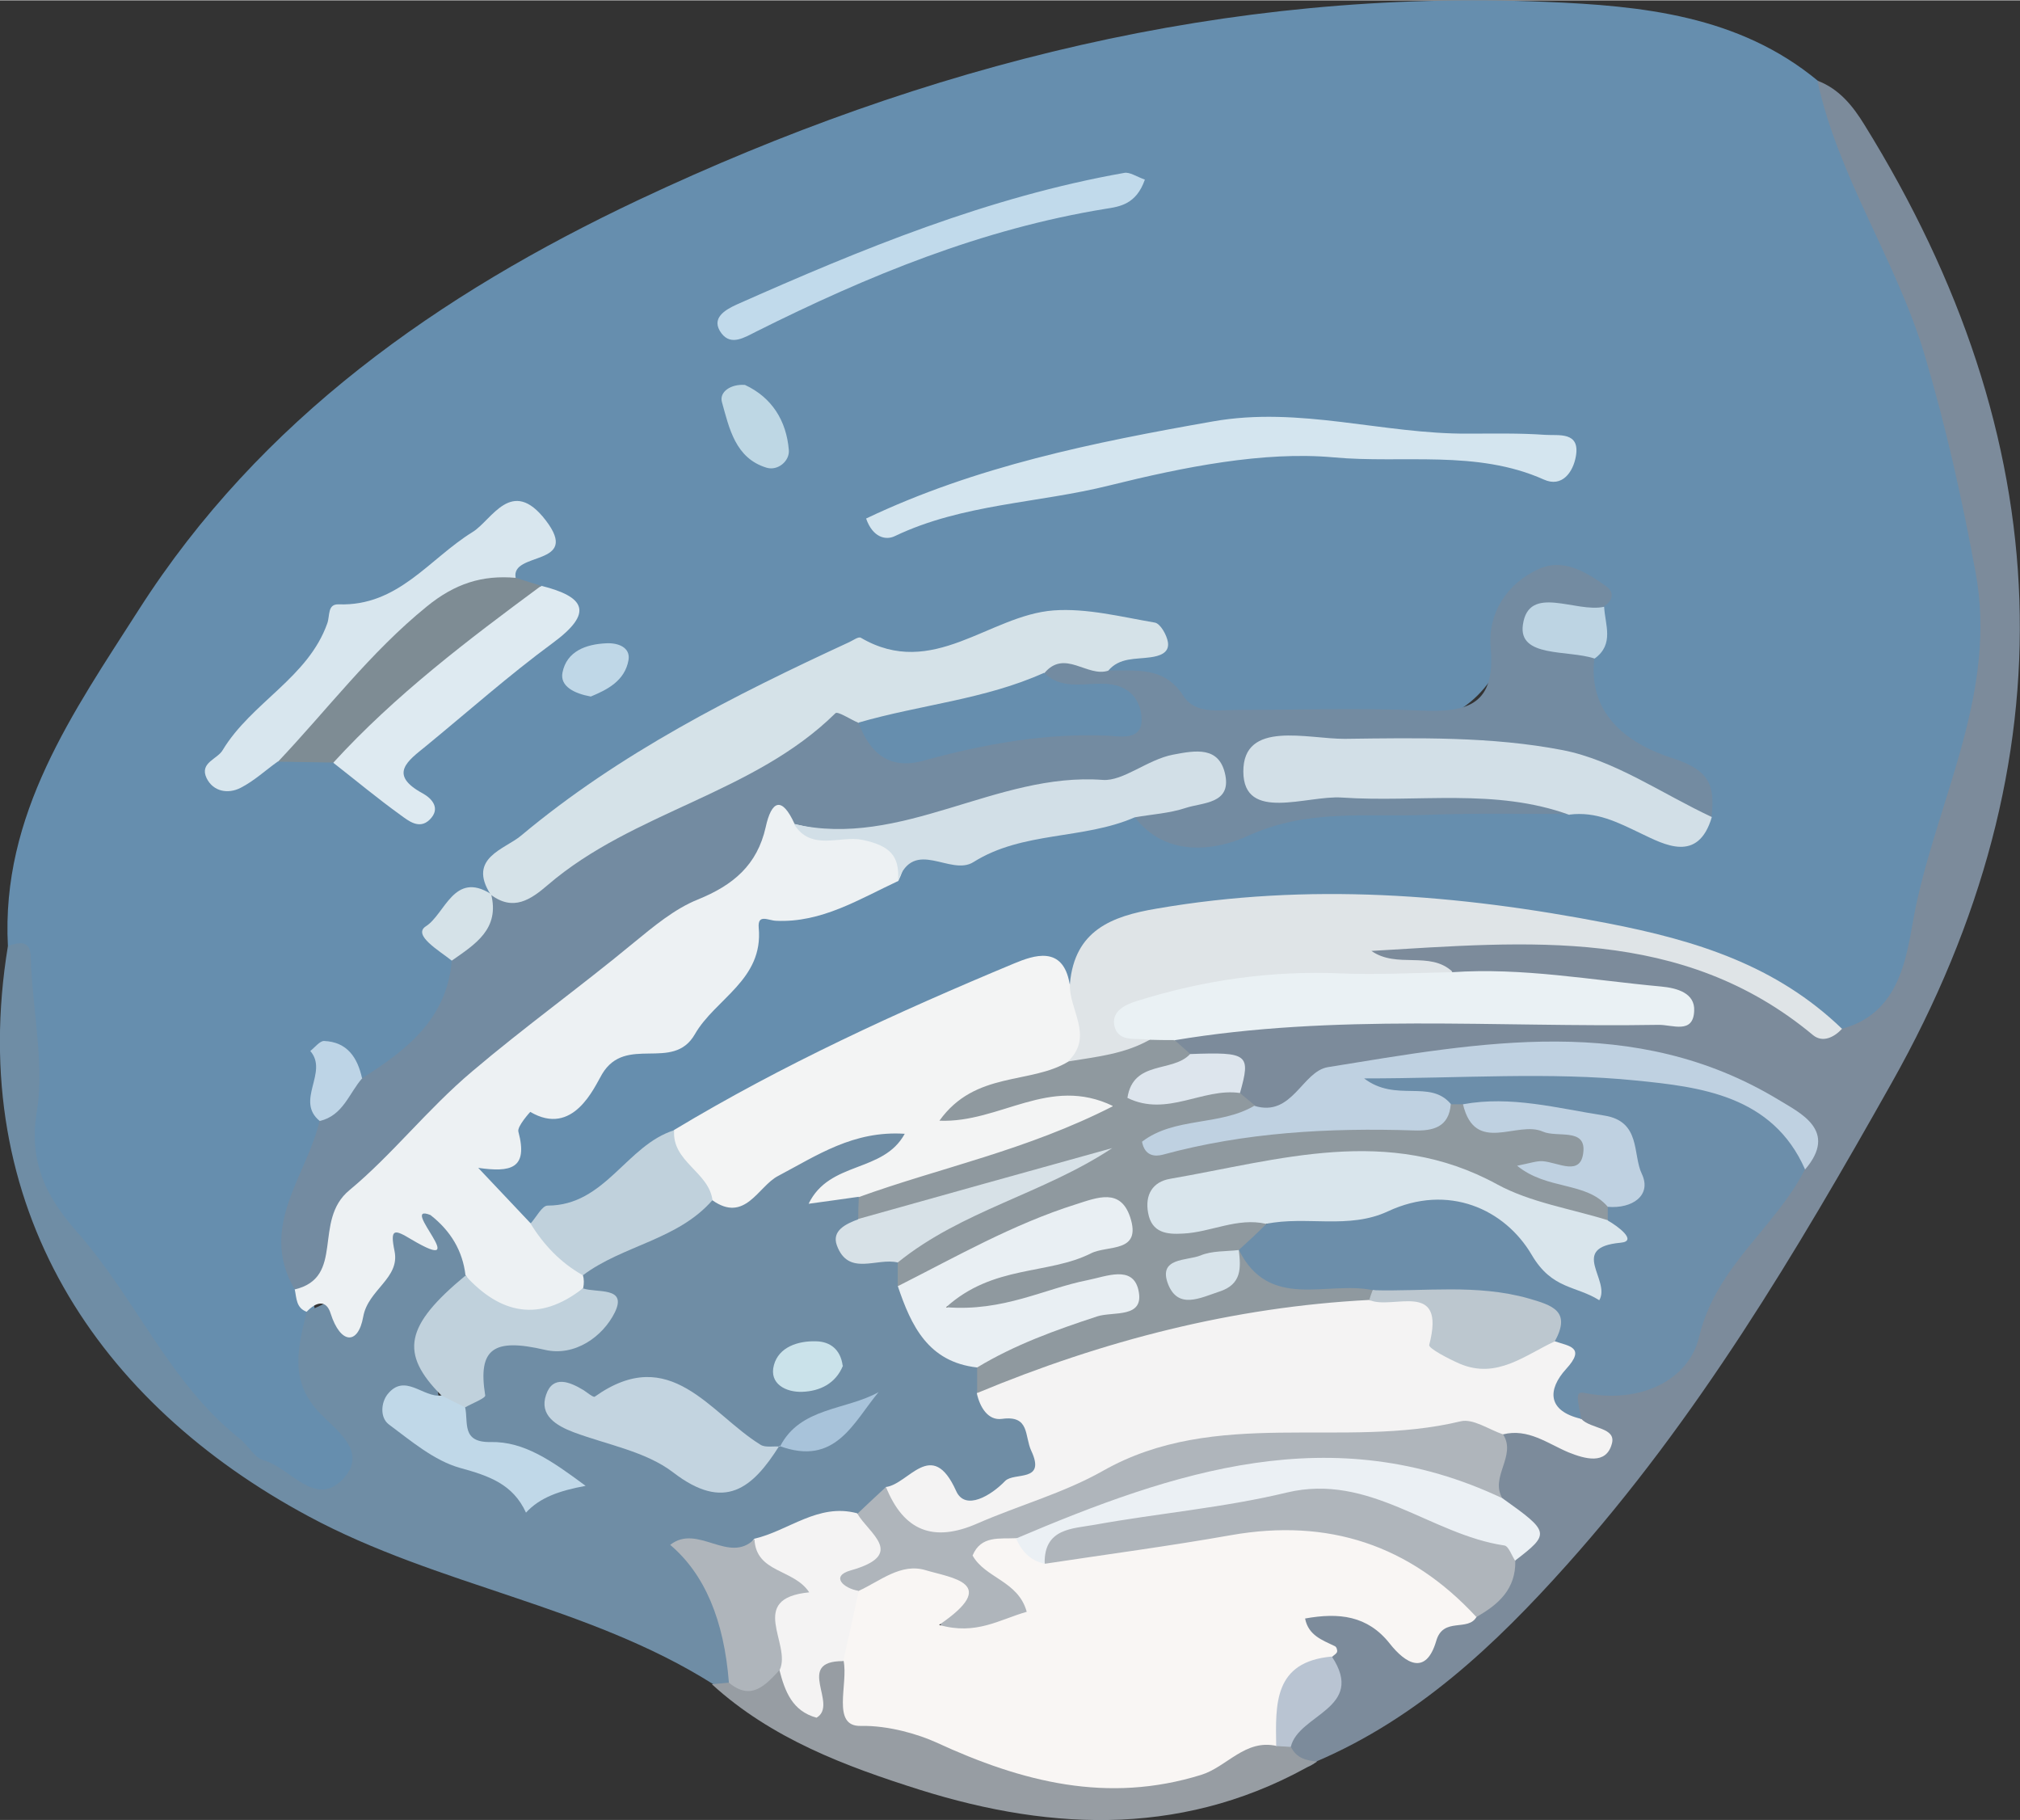 <?xml version="1.0" encoding="UTF-8"?><svg id="Layer_1" xmlns="http://www.w3.org/2000/svg" width="23.42mm" height="21.1mm" viewBox="0 0 66.4 59.8"><rect x="0" y="0" width="66.4" height="59.8" fill="#333333" stroke="none"/><defs><style>.cls-1{fill:#f3f4f4;}.cls-1,.cls-2,.cls-3,.cls-4,.cls-5,.cls-6,.cls-7,.cls-8,.cls-9,.cls-10,.cls-11,.cls-12,.cls-13,.cls-14,.cls-15,.cls-16,.cls-17,.cls-18,.cls-19,.cls-20,.cls-21,.cls-22,.cls-23,.cls-24,.cls-25,.cls-26,.cls-27,.cls-28,.cls-29,.cls-30,.cls-31,.cls-32,.cls-33,.cls-34,.cls-35,.cls-36,.cls-37,.cls-38,.cls-39{stroke-width:0px;}.cls-2{fill:#c0d1dc;}.cls-3{fill:#d7e1e7;}.cls-4{fill:#d4e5ef;}.cls-5{fill:#d7e3ea;}.cls-6{fill:#668eae;}.cls-7{fill:#bfd7e7;}.cls-8{fill:#7e8c94;}.cls-9{fill:#d8e6ee;}.cls-10{fill:#deeaf1;}.cls-11{fill:#eaf1f4;}.cls-12{fill:#6f8da5;}.cls-13{fill:#c3d4e0;}.cls-14{fill:#6c8eaa;}.cls-15{fill:#bdd4e3;}.cls-16{fill:#c1daeb;}.cls-17{fill:#7c8b9b;}.cls-18{fill:#a8c3da;}.cls-19{fill:#c0d8e8;}.cls-20{fill:#ebf0f4;}.cls-21{fill:#e9eff3;}.cls-22{fill:#b9c4d2;}.cls-23{fill:#d5e2e8;}.cls-24{fill:#f4f3f3;}.cls-25{fill:#bcc7cf;}.cls-26{fill:#738ba1;}.cls-27{fill:#afb5bb;}.cls-28{fill:#bfd1e1;}.cls-29{fill:#f9f6f4;}.cls-30{fill:#edf1f3;}.cls-31{fill:#d9e5ec;}.cls-32{fill:#dde5ed;}.cls-33{fill:#bed7e4;}.cls-34{fill:#bdd4e6;}.cls-35{fill:#8f999f;}.cls-36{fill:#cae2ea;}.cls-37{fill:#dfe4e7;}.cls-38{fill:#d2dfe7;}.cls-39{fill:#979da3;}</style></defs><path class="cls-6" d="M.26,31.08c-.23-4.33,2.15-7.69,4.3-11.05,4-6.26,9.86-10.37,16.45-13.48C30.44,2.11,40.34-.39,50.82.05c3.14.13,6.33.44,8.93,2.59,3.32,5.98,6.17,12.13,5.77,19.19-.22,3.8-1.84,7.31-2.95,10.92-.25.8-1.08,1.1-1.91,1.18-1.49-.18-2.42-1.43-3.76-1.95-3.78-1.48-7.76-1.66-11.71-1.97-1.77-.14-3.57-.11-5.35.13-1.76.23-3.35.72-4.35,2.33-1.55-.52-2.97.08-4.3.7-2.91,1.34-5.89,2.55-8.55,4.38-1.73.97-2.94,2.89-5.22,2.86-2.47-1.37-2.6-2.52-.07-4.08,1.4-.86,2.47-2.28,4.39-2.49.97-.11,2.19-1.1,2.38-2.28.27-1.67,1.23-2,2.64-2.12.85-.07,1.65-.49,2.34-1.03.97-1.46,2.61-.55,3.91-1.06,1.42-.57,3.08-1.08,4.75-.69.87.49,1.86.54,2.72.24,3.5-1.21,7.1-.54,10.65-.72.91-.02,1.78.19,2.64.5.61.21,1.3.71,1.81-.18.14-.96-.76-.82-1.21-1.17-1.2-.92-2.68-1.67-2.34-3.6.12-.58.31-1.15.17-1.75-1.36-.9-2.06-.65-2.53.92q-.91,3-4.02,3.02c-1.01,0-2.03-.13-3.02.02-2.22.33-4.05-.63-5.9-1.56-.85-.63,0-.91.32-1.36-1.57-.91-3.09-.21-4.54.18-1.31.35-2.67.46-3.92.77-4.71,1.18-8.87,3.51-12.18,7.18-.08.18-.21.32-.37.44-.86.4-1.63.85-.99,2-.16,2.61-.56,3.1-3.18,3.97-2.14-.91-.57.95-.98,1.33-.09,1.79-1.66,3.38-.73,5.31.09.39.2.79.26,1.19-.09,1.18.14,2.25.91,3.21.54.67,1,1.46.26,2.32-.82.95-1.57.14-2.31-.14-1.17-.44-2.12-1.28-2.86-2.21-1.87-2.34-3.73-4.7-5.24-7.3-.91-1.56-.29-3.36-.58-5.04-.17-1.04.3-2.15-.33-3.14Z"/><path class="cls-12" d="M.26,31.08c.36-.12.73-.22.75.35.05,1.71.46,3.55.2,5.09-.31,1.85.5,3.02,1.36,4,1.9,2.16,3.01,4.93,5.31,6.75.28.22.48.63.79.71.87.24,1.68,1.57,2.59.63.9-.94-.28-1.65-.84-2.28-.91-1.03-.61-2.11-.34-3.23,1.19-.52,2.26-1.06,2.52-2.61.06-.35.99-1.17,1.82-.86.98.37,1.38,1.16,1.22,2.21-.76,1.24-1.55,2.47-1.22,4.04-.74.36-.97.68-.16,1.32.99.79,2.36.68,3.27,1.57-.25-.78-.92-.83-1.54-.93-.9-.15-1.15-.7-1.01-1.53-.19-2.27.55-3.02,2.85-2.8.93.09,1.69.15,1.16-1.16-.06-.19-.08-.39-.05-.59,1.07-1.48,2.94-1.68,4.32-2.68.85-.18,1.58-.6,2.29-1.08.53-.36,1.08-.69,1.7-.86.91-.24,2.13-1,2.62.18.38.91-.86,1.23-1.63,1.55-.26.11-.38.26-.14.1.07.12.16.23.28.33.14.26.15.52.1.79-.34,1.02.7.83,1.07,1.22.21.22.3.49.35.77.45,1.19,1.45,1.9,2.34,2.71.2.22.36.46.5.72.95.7,2.23,1.46,1.47,2.77-.64,1.11-1.9,1.7-3.3.89-.48-.28-.96-.16-1.41.11-.43.26-.79.62-1.28.78-1.1.21-2.13.65-3.18,1.03-.47.13-.95.26-1.56.11,1.56,1.29,1.19,2.73.51,4.2-.2.09-.39.07-.56-.07-4.11-2.59-9.02-3.21-13.29-5.51C3.25,46.12-1.15,39.68.26,31.08Z"/><path class="cls-17" d="M60.55,33.8c2.07-.56,2.14-2.68,2.43-4.04.77-3.62,2.68-7.07,1.96-10.96-.44-2.4-.97-4.77-1.67-7.13-.93-3.12-2.84-5.84-3.53-9.03.72.27,1.17.84,1.54,1.44,6.4,10.32,6.9,20.85.9,31.5-3.13,5.56-6.39,11.05-10.68,15.84-2.35,2.63-4.9,5.03-8.21,6.45-.42.37-.73.2-1-.19-.45-1.31,1.3-1.8,1.12-3.01-.09-.63-1.28-.81-.83-1.52.47-.75,1.54-.74,2.11-.31,1.29.95,2.34.45,3.46-.17.65-.27,1.05-.79,1.38-1.38.64-.81-.02-1.33-.43-1.9-.53-.88.03-1.64.25-2.44.8-.48,1.51.1,2.27.16.64.05-.05-.25,0-.4-.38-.73-.63-1.44.62-1.41,2.14.04,3.14-1.06,3.68-3.09.44-1.64,2.23-2.54,2.89-4.15.14-1.02-.61-1.4-1.31-1.74-2.08-1.01-4.25-1.92-6.59-1.56-2.83.44-5.94-.3-8.41,1.84-.26.23-.68.16-1.04.11-.31-.07-.58-.2-.78-.45-.1-1.28-1.4-1.08-2.06-1.67-.21-.33-.1-.59.18-.82,1.15-.73,2.44-.71,3.73-.72,3.7-.02,7.39,0,11.19,0-2.03-.69-4.07-.28-6.02-.65-.62-.19-1.26-.25-1.9-.35-.47-.07-1.12-.13-1.11-.75.01-.62.67-.7,1.15-.74,3.15-.26,6.25-.07,9.35.68,2,.49,3.52,1.82,5.36,2.55Z"/><path class="cls-39" d="M42.44,57.41c.18.36.5.44.86.47-4.2,2.46-8.63,2.32-13.06.93-2.44-.77-4.88-1.68-6.84-3.47.18-.02.37-.03.55-.05.59-.25,1.13-.71,1.85-.43.29.17.55.73.85-.03.25-.62.7-.81,1.3-.39.29.33.19.95.57,1.12,3.61,1.61,7.15,3.77,11.34,1.91.67-.3,1.31-.6,2.06-.41.2.07.37.18.5.34Z"/><path class="cls-26" d="M11.91,35.42c1.45-.92,2.78-1.94,2.94-3.86.17-.89.71-1.55,1.29-2.2l-.02.02c3.38-2.15,7.07-3.75,10.45-5.89.75-.47,1.31-.43,1.94.06.65.69,1.42.9,2.35.68,1.75-.41,3.52-.66,5.48-.68-.6-.94-2.18-.27-2.24-1.63.82-1.12,1.56-.52,2.31.1.91.03,1.85-.16,2.49.84.39.61,1.16.46,1.79.46,2.01,0,4.02-.07,6.02.02,1.55.07,2.46-.2,2.29-2.07-.1-1.11.52-2.11,1.6-2.59.8-.35,1.54.11,2.19.57.29.2.23.48-.07.67-.39.48-1.06.32-1.53.65.23.56,1.01.48,1.22,1.04-.24,1.95,1.25,2.88,2.58,3.3,1.24.4,1.38.92,1.27,1.92-.9.31-1.74-.03-2.47-.44-3.57-1.98-7.45-1.42-11.26-1.5-.19,0-.41.12-.52.66,2.31.25,4.62,0,6.9.13,1,.06,2.19-.32,2.67,1.06-1.57,0-3.14-.03-4.71.03-1.96.08-3.89-.21-5.85.69-1.02.47-2.69.75-3.73-.63.37-.73,1.3-.54,2.14-1.51-2.67.8-5.01.85-7.26,1.55-1.91.6-3.87.97-5.89.59-2.97,2.85-6.74,4.65-9.73,7.48-1.54,1.46-3.52,2.44-4.55,4.44-.36.69-.85,1.3-1.03,2.09-.15.64-.39,1.29-1.3.87-1.18-2.07.43-3.72.84-5.54.26-.68.6-1.26,1.4-1.41Z"/><path class="cls-30" d="M9.67,42.37c1.7-.39.59-2.26,1.82-3.27,1.4-1.16,2.55-2.65,4.03-3.9,1.72-1.46,3.56-2.78,5.3-4.22.66-.54,1.35-1.12,2.12-1.43,1.16-.47,1.95-1.13,2.23-2.38.19-.87.53-1.03.95-.1.84.21,1.7.28,2.56.34,1.16.08,1.28.62.85,1.53-1.29.6-2.52,1.38-4.02,1.31-.26-.01-.61-.24-.57.23.16,1.71-1.43,2.33-2.1,3.5-.72,1.25-2.27,0-3.05,1.31-.26.44-.95,2.07-2.36,1.24,0,0-.44.48-.39.65.33,1.23-.26,1.34-1.32,1.19.57.61,1.15,1.21,1.72,1.82.87.27,1.42.86,1.72,1.7.04.14.04.28.01.43-1.57,1.66-2.66,1.54-3.87-.43q-.14-1.18-1.15-1.97c-1.09-.43,1.48,2.05-.63.8-.55-.33-.71-.38-.55.39.18.89-.87,1.26-1.03,2.15-.17.95-.75.9-1.07-.1-.15-.49-.5-.37-.79-.06-.35-.13-.33-.45-.39-.73Z"/><path class="cls-1" d="M28.23,39.32c-.47.07-.94.13-1.65.23.69-1.42,2.45-1,3.16-2.3-1.69-.11-2.88.71-4.17,1.39-.65.34-1.08,1.56-2.16.79-.8-.56-1.77-1.02-1.26-2.3,3.57-2.15,7.35-3.88,11.19-5.48.63-.26,1.6-.61,1.82.67.89.85,1.06,1.76.25,2.76-.78.49-1.62.78-2.5.83.83.1,1.57-.49,2.43-.47.52.01,1.04.11,1.21.69.15.5-.19.85-.6,1.01-2.51.98-4.88,2.45-7.73,2.19Z"/><path class="cls-23" d="M28.21,23.74c-.26-.11-.68-.39-.75-.31-2.69,2.65-6.63,3.22-9.45,5.64-.57.49-1.14.88-1.88.32-.78-1.21.47-1.49,1-1.94,3.24-2.71,6.98-4.6,10.79-6.36.13-.06.3-.19.38-.14,2.36,1.38,4.21-.74,6.33-.9,1.09-.08,2.22.21,3.33.4.18.03.39.4.43.64.06.36-.28.46-.57.5-.49.07-1.02,0-1.39.44-.69.23-1.43-.72-2.1.08-1.71,1.75-3.86,1.86-6.11,1.64Z"/><path class="cls-37" d="M35.12,34.86c.85-.83,0-1.7.05-2.55.16-1.74,1.36-2.21,2.85-2.46,4.98-.86,9.86-.48,14.82.48,2.94.57,5.55,1.39,7.71,3.47-.27.29-.64.46-.95.21-4.31-3.59-9.4-3.07-14.52-2.77.84.59,1.92-.01,2.66.68-.8.87-1.87.61-2.84.62-1.94.02-3.88,0-5.79.5-.71.19-1.45.33-1.28,1.35-.79.84-1.65,1.25-2.71.47Z"/><path class="cls-4" d="M28.47,17.03c3.61-1.72,7.47-2.5,11.39-3.19,2.87-.51,5.6.42,8.41.4.84,0,1.68-.02,2.52.04.44.03,1.16-.12,1.01.71-.09.51-.45,1.03-1.05.76-2.21-.99-4.65-.52-6.91-.73-2.3-.21-4.94.32-7.36.92-2.35.59-4.83.6-7.07,1.67-.29.14-.72.05-.94-.58Z"/><path class="cls-38" d="M51.59,26.77c-2.44-.89-4.98-.4-7.48-.57-1.15-.08-3.23.82-3.24-.85-.01-1.71,2.12-1.07,3.34-1.08,2.39-.03,4.82-.08,7.15.37,1.71.33,3.28,1.44,4.91,2.2-.45,1.53-1.57.9-2.33.54-.77-.37-1.47-.73-2.35-.62Z"/><path class="cls-9" d="M9.14,25.01c-.41.29-.78.64-1.23.87-.41.21-.9.13-1.12-.32-.24-.51.36-.62.53-.92.95-1.57,2.81-2.38,3.44-4.17.09-.26,0-.63.37-.62,1.96.07,2.98-1.5,4.41-2.38.63-.39,1.28-1.84,2.4-.38,1.17,1.53-1.16,1.01-.99,1.89-2.28.95-4.18,2.37-5.59,4.43-.53.78-1.34,1.27-2.23,1.61Z"/><path class="cls-38" d="M29.52,28.94c.06-.84-.28-1.16-1.17-1.35-.74-.15-1.69.39-2.25-.52,3.55.82,6.64-1.71,10.15-1.45.67.05,1.47-.67,2.31-.83.74-.14,1.53-.29,1.72.68.18.94-.75.89-1.3,1.07-.54.18-1.12.21-1.68.31-1.7.74-3.68.45-5.3,1.47-.76.48-1.95-.82-2.48.61Z"/><path class="cls-10" d="M17.79,19.24c1.44.36,1.74.88.38,1.88-1.44,1.06-2.78,2.25-4.17,3.39-.59.48-1.25.93-.11,1.55.31.17.61.5.23.87-.34.33-.7.03-.96-.16-.75-.54-1.47-1.14-2.2-1.71-.14-1.66,1.5-1.9,2.29-2.79,1.23-1.38,2.59-2.67,4.54-3.01Z"/><path class="cls-8" d="M17.79,19.24c-2.41,1.78-4.8,3.59-6.83,5.81-.61-.01-1.21-.02-1.82-.03,1.62-1.71,3.03-3.59,4.89-5.1.92-.75,1.82-1.04,2.93-.94.28.09.56.18.83.26Z"/><path class="cls-16" d="M37.63,5.9c-.28.8-.82.88-1.28.95-4.07.66-7.82,2.2-11.48,4.03-.4.2-.83.48-1.15.07-.38-.5.12-.78.49-.95,4.12-1.83,8.28-3.54,12.75-4.33.18-.03.39.12.67.22Z"/><path class="cls-2" d="M22.16,37.13c-.08,1.04,1.14,1.37,1.26,2.3-1.14,1.31-2.94,1.48-4.26,2.47-.73-.41-1.29-1-1.72-1.7.19-.21.38-.59.56-.59,1.9,0,2.59-1.99,4.17-2.48Z"/><path class="cls-15" d="M52.41,21.63c-.87-.29-2.51-.02-2.35-1.11.19-1.35,1.74-.38,2.67-.59.03.59.34,1.23-.31,1.7Z"/><path class="cls-33" d="M24.49,12.64c.88.41,1.36,1.17,1.44,2.14.03.36-.36.69-.73.58-1.03-.31-1.23-1.3-1.47-2.16-.09-.33.29-.6.77-.56Z"/><path class="cls-34" d="M11.91,35.42c-.44.5-.63,1.23-1.4,1.41-.82-.67.3-1.6-.31-2.3.15-.12.31-.33.45-.33.76.03,1.1.54,1.25,1.22Z"/><path class="cls-23" d="M16.14,29.36c.3,1.16-.52,1.66-1.29,2.2-.41-.33-1.3-.84-.85-1.13.63-.4.92-1.83,2.14-1.06Z"/><path class="cls-7" d="M19.42,22.88c-.55-.1-1.02-.34-.93-.79.14-.7.77-.93,1.44-.96.38-.02.8.13.73.55-.12.69-.71.98-1.24,1.2Z"/><path class="cls-24" d="M51.98,46.62c.31.34,1.17.27,1,.83-.19.68-.87.49-1.42.27-.69-.29-1.33-.8-2.16-.59-1.69.28-3.41.64-5.11.51-3.79-.29-7.21.73-10.52,2.41-.76.39-1.6.75-2.45.75-1.22,0-2.48-.16-2.21-1.94.76-.08,1.52-1.65,2.32.13.3.67,1.16.14,1.61-.33.3-.3,1.35.06.86-.99-.23-.49-.04-1.18-.97-1.05-.45.06-.72-.38-.82-.84.47-.9,1.29-1.31,2.22-1.53,3.45-.83,6.81-2.14,10.44-2.06,1.2.19,2.78-.47,3.11,1.59.11.66.89.55,1.45.43.62-.13,1.14-.56,1.81-.53.93.22,1.45.62.58,1.5-.65.65-.38,1.07.26,1.45Z"/><path class="cls-35" d="M45.02,42.71c-4.49.23-8.77,1.34-12.9,3.06,0-.28,0-.55,0-.83.77-1.57,2.45-1.59,3.8-2.25-1.19.08-2.24.61-3.36.8-.58.1-1.25.14-1.43-.58-.18-.7.41-1.02.95-1.24,1.29-.53,2.8-.46,4.31-1.55-2.03.24-3.47,1.02-4.94,1.7-.62.29-1.14.96-1.94.44,0-.26,0-.52,0-.78,1.16-2.22,3.57-2.11,5.28-2.92-1.38.28-2.82,1.02-4.35,1.48-.71.21-1.49.66-2.23.02,0-.24.01-.49.02-.73,2.68-.97,5.5-1.53,8.36-2.99-2.1-1.02-3.71.56-5.71.48,1.18-1.65,3-1.18,4.25-1.95.91-.15,1.83-.24,2.66-.71.28-.24.55-.24.82.01.18.16.35.31.53.47,0,.41-.32.61-.65.92.77.27,1.68-.47,2.28.36.16.13.32.27.48.4-.24,1.12-1.22.66-1.86.97,2.62-1.04,5.48-.26,8.13-1.12.2-.06.4-.07.6-.04.95.62,2.06.36,3.08.59,1,.23,1.82.66.8,1.83-.06.06-.05.1.17.2.47.22.87.48.9,1.06-.03.21-.14.38-.31.5-1.26.16-2.44-.27-3.52-.79-3.41-1.64-6.79-.92-10.22-.07.75.63,1.74-.01,2.48.54.5.78-.19.82-.63,1.01-.35.38-.86.55-1.33.92.67-.15.95-.7,1.44-.96,1.16,1,2.74.6,4.02,1.22.12.11.16.23.13.36-.03.12-.06.19-.1.19Z"/><path class="cls-27" d="M29.12,48.85c.58,1.45,1.56,1.84,3,1.21,1.37-.6,2.84-1,4.13-1.73,3.72-2.11,7.9-.7,11.76-1.63.41-.1.93.27,1.4.43.45.71-.45,1.4-.02,2.11-.29.26-.66.37-1,.23-5.11-2.17-9.81-.31-14.53,1.42-.49.17-1.33.17-.35.95.7.56.74,1.24-.13,1.68-.82.41-2.27.92-2.43-.01-.42-2.33-1.68-.9-2.63-.89-.73-.05-1.38-.24-.77-1.12.38-.55.48-1.15.62-1.75.31-.29.62-.59.94-.88Z"/><path class="cls-21" d="M29.51,42.26c1.92-.97,3.79-2.04,5.85-2.69.72-.23,1.47-.54,1.79.42.39,1.19-.74.91-1.29,1.19-1.41.71-3.21.37-4.76,1.77,1.89.15,3.23-.61,4.65-.89.61-.12,1.48-.5,1.67.32.22.95-.82.7-1.35.87-1.37.45-2.71.93-3.95,1.68-1.61-.18-2.17-1.37-2.61-2.68Z"/><path class="cls-13" d="M25.62,47.5c-.88,1.4-1.8,2.18-3.49.88-.9-.69-2.17-.91-3.27-1.32-.58-.22-1.14-.56-.91-1.23.22-.66.78-.43,1.24-.15.12.08.31.24.36.21,2.49-1.77,3.78.55,5.45,1.58.16.1.42.04.64.06l-.02-.03Z"/><path class="cls-24" d="M28.18,49.73c.38.66,1.63,1.35-.22,1.87-.67.19-.23.59.26.67.56.93.26,1.67-.51,2.31-1.6,0-.13,1.43-.87,1.86-.8-.22-1.04-.87-1.22-1.57-.54-.93-1.1-1.84,0-2.8.15-.13-.2-.14-.31-.21-.52-.3-1.07-.57-.52-1.3,1.13-.26,2.1-1.18,3.38-.84Z"/><path class="cls-2" d="M15.29,41.9c1.16,1.28,2.44,1.55,3.87.43.46.16,1.47-.07,1.05.79-.39.79-1.31,1.46-2.3,1.23-1.68-.39-2.21-.05-1.96,1.5.01.09-.43.26-.66.39-.46.26-.63-.05-.78-.39-1.38-1.39-1.2-2.29.79-3.94Z"/><path class="cls-3" d="M28.21,40.05c2.78-.78,5.57-1.56,8.35-2.33-2.26,1.5-4.94,2.05-7.05,3.76-.68-.17-1.62.47-2-.56-.18-.49.3-.71.7-.86Z"/><path class="cls-19" d="M14.51,45.85c.26.13.52.26.78.39.11.5-.13,1.16.84,1.14,1.1-.02,2,.61,3.12,1.44-.86.16-1.5.38-1.96.88-.43-.94-1.22-1.21-2.17-1.47-.85-.24-1.6-.88-2.34-1.43-.29-.22-.26-.71-.04-.99.57-.71,1.17.12,1.76.04Z"/><path class="cls-27" d="M24.8,50.57c.05,1.12,1.29.97,1.8,1.75-2.06.2-.57,1.7-.97,2.55-.47.5-.93,1.03-1.67.42q-.24-3.1-1.93-4.53c.9-.71,1.93.65,2.77-.19Z"/><path class="cls-18" d="M25.64,47.53c.66-1.3,2.17-1.19,3.24-1.79-.84,1.01-1.42,2.45-3.26,1.77,0,0,.02.03.02.03Z"/><path class="cls-36" d="M27.71,44.87c-.24.59-.76.84-1.34.86-.53.02-1.1-.26-.93-.88.16-.59.79-.8,1.39-.78.46.01.8.27.87.8Z"/><path class="cls-29" d="M27.72,54.58c.17-.77.34-1.54.51-2.31.7-.32,1.38-.92,2.19-.68.86.26,2.48.42.45,1.8,1.22.35,1.99-.18,2.88-.43-.28-1.02-1.36-1.1-1.78-1.85.28-.67.89-.54,1.45-.57.49.24,1.01.22,1.53.23,1.97-.37,3.94-.7,5.9-1.09,2.26-.45,4.21.55,6.18,1.32.76.3,1.64.97,1.51,2.12-.28.51-1.1-.01-1.33.8-.34,1.15-1.01.74-1.53.08-.73-.92-1.67-1.02-2.78-.82.11.56.57.71.98.91.05.02.09.13.07.19-.02.06-.1.1-.15.15-1.07.69-1.24,1.95-1.83,2.94-1.04-.24-1.64.69-2.49.95-3.07.95-5.87.24-8.71-1.07-.55-.25-1.54-.56-2.48-.54-.97.02-.4-1.38-.56-2.14Z"/><path class="cls-14" d="M52.85,40.1c0-.15,0-.3,0-.45.55-1.91.11-2.7-1.68-2.91-1.03-.12-2.12.15-3.08-.46-.13,0-.26,0-.39,0-.14.03-.28.09-.42.1-.96.07-2.38.44-2.47-.79-.06-.89,1.4-.53,2.19-.57,3.41-.2,6.84-.66,10.11.89,1.12.53,2.29.96,2.22,2.51-.98,1.93-2.92,3.17-3.48,5.51-.35,1.45-1.96,2.18-3.69,1.85-.35-.07-.36-.02-.18.84-1.13-.26-1.11-.97-.5-1.64.66-.72.09-.75-.37-.91-1.69-1.62-3.94-1.29-5.98-1.68-1.51-.32-3.41.69-4.41-1.33h.01c.3-.27.6-.55.89-.84,1.91-.84,3.96-1.03,6-1.1,1.76-.06,2.78,1.29,3.79,2.7.51-.71,1.11-1.08,1.44-1.71Z"/><path class="cls-11" d="M38.59,34.17c-.27,0-.55,0-.82-.01-.4-.07-.96.09-1.12-.39-.16-.51.29-.75.71-.88,2.19-.69,4.43-1.01,6.73-.91,1.21.05,2.43-.02,3.64-.04,2.31-.16,4.58.26,6.87.47.54.05,1.12.22,1.09.8-.03.78-.72.45-1.18.46-5.31.09-10.64-.38-15.93.51Z"/><path class="cls-28" d="M59.33,38.41c-1.07-2.42-3.44-2.7-5.54-2.91-2.86-.29-5.76-.07-8.95-.07,1.05.8,2.16.02,2.85.84-.06.77-.59.89-1.21.87-2.79-.09-5.56.06-8.27.8-.24.06-.58.05-.67-.43,1.07-.82,2.55-.51,3.69-1.18,1.25.39,1.57-1.13,2.42-1.27,5.01-.81,10.08-1.79,14.81,1.07.7.43,1.98,1.01.87,2.3Z"/><path class="cls-27" d="M48.53,53.13c-2.19-2.37-4.87-3.25-8.06-2.69-2.03.36-4.08.63-6.12.94-.73-1.16.48-1.25.95-1.37,2.7-.69,5.36-1.55,8.18-1.63,2.07-.06,3.75,1.23,5.68,1.66.46.1.73.67.65,1.24.02.93-.55,1.44-1.28,1.85Z"/><path class="cls-20" d="M49.81,51.29c-.12-.18-.22-.49-.36-.51-2.43-.36-4.42-2.39-7.15-1.74-2.07.5-4.22.68-6.32,1.06-.72.13-1.67.11-1.64,1.28-.47-.1-.76-.41-.94-.83,5.18-2.2,10.4-3.97,15.99-1.32,1.56,1.11,1.57,1.16.41,2.05Z"/><path class="cls-32" d="M40.76,35.91c-1.22-.18-2.4.8-3.7.16.19-1.25,1.49-.82,2.06-1.44,1.91-.07,2,0,1.64,1.28Z"/><path class="cls-22" d="M41.95,57.37c-.02-1.37-.09-2.77,1.83-2.94,1.13,1.71-1.1,1.89-1.35,2.97-.16-.01-.32-.02-.49-.03Z"/><path class="cls-6" d="M28.21,23.74c2.02-.59,4.16-.76,6.11-1.64.66.65,1.51.25,2.26.39.59.11.89.52.94,1.03.08.8-.61.68-1.05.65-2.09-.1-4.12.27-6.12.82-1.13.31-1.76-.26-2.13-1.25Z"/><path class="cls-25" d="M45.13,42.39c1.7.05,3.41-.21,5.11.27.8.23,1.41.42.87,1.41-.99.46-1.91,1.25-3.12.74-.37-.16-1.04-.51-1.01-.62.57-2.18-1.22-1.13-1.97-1.48.03-.11.07-.21.11-.32Z"/><path class="cls-31" d="M52.85,40.1c.32.18,1,.68.42.73-1.72.16-.31,1.23-.7,1.89-.78-.49-1.55-.35-2.22-1.49-.88-1.5-2.74-2.36-4.73-1.43-1.29.6-2.68.14-4,.41-.95-.22-1.82.28-2.74.32-.52.03-1.02-.02-1.14-.68-.11-.6.15-1.02.72-1.12,3.59-.62,7.16-1.78,10.75.18,1.1.6,2.42.8,3.64,1.18Z"/><path class="cls-28" d="M48.09,36.28c1.58-.29,3.1.13,4.64.37,1.22.19.93,1.28,1.24,1.92.33.7-.31,1.15-1.12,1.08-.71-.84-1.99-.54-2.98-1.35.45-.09.64-.16.83-.15.51.03,1.29.54,1.35-.34.05-.75-.87-.43-1.33-.63-.85-.38-2.23.77-2.63-.9Z"/><path class="cls-5" d="M40.72,41.06c.07.59.11,1.14-.65,1.38-.63.21-1.34.58-1.67-.24-.35-.89.61-.77,1.06-.95.38-.16.84-.13,1.27-.18,0,0-.01,0-.01,0Z"/></svg>